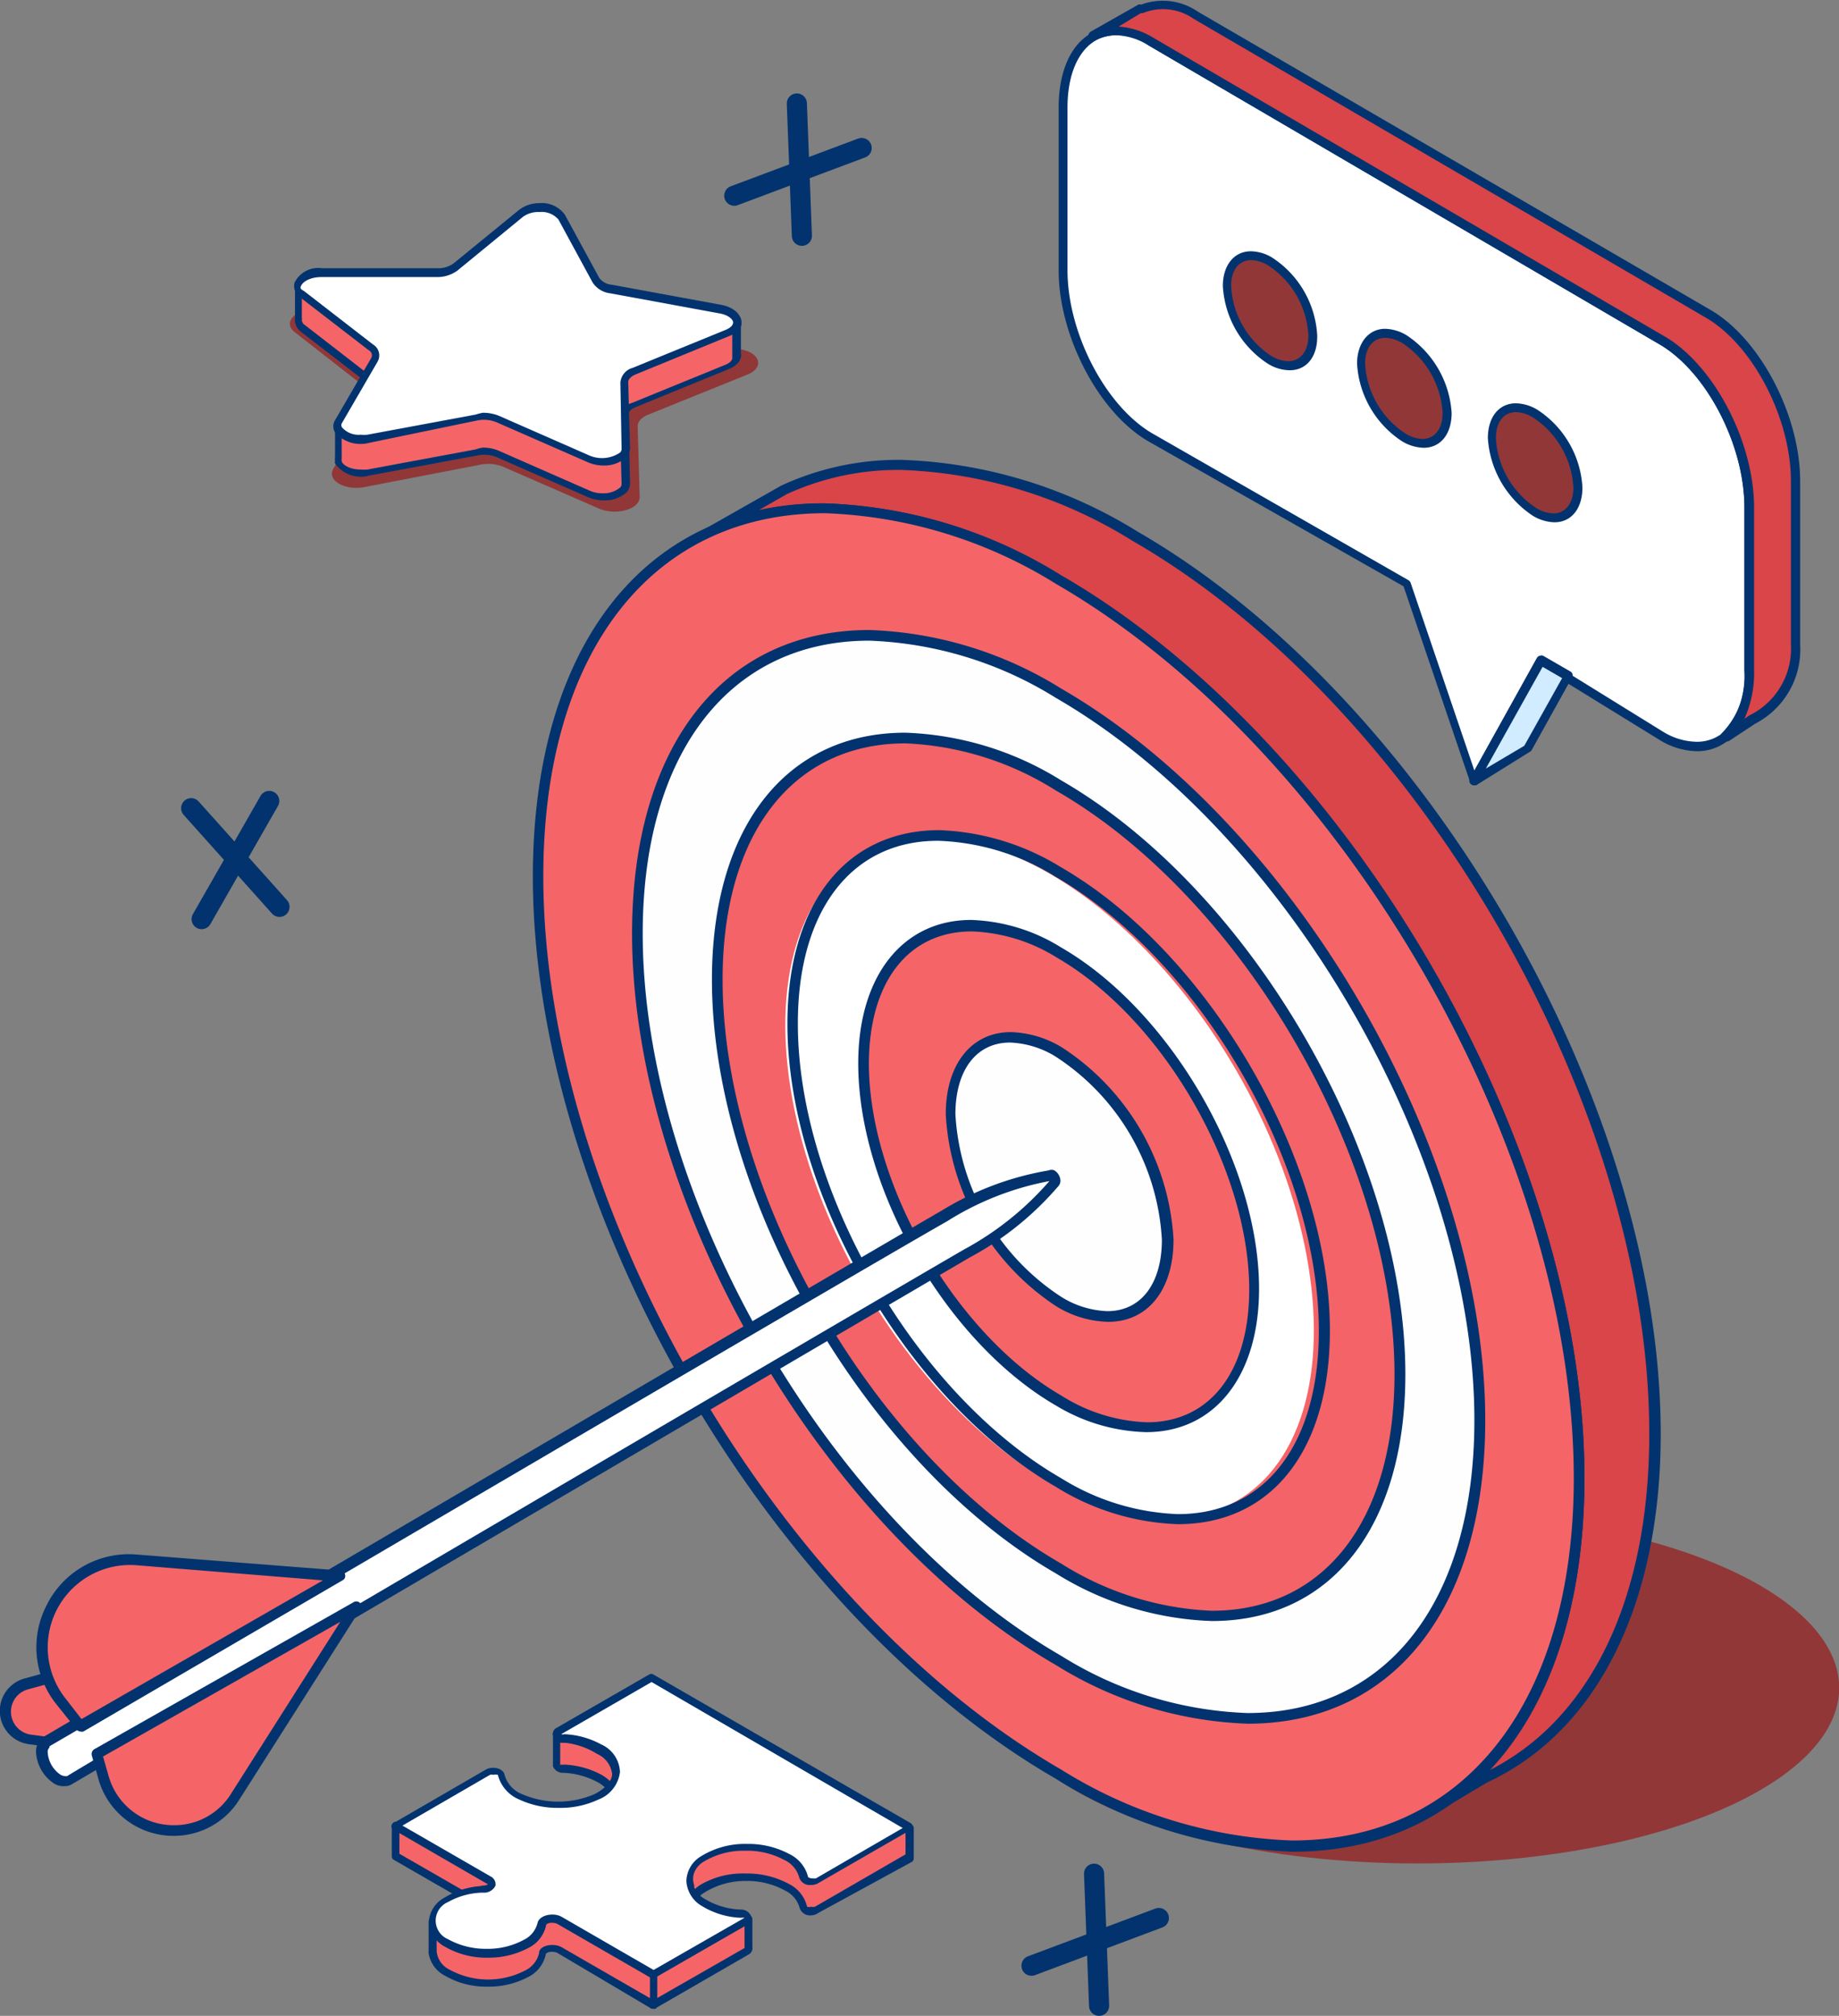 <svg xmlns="http://www.w3.org/2000/svg" viewBox="0 0 91.39 100.12"><rect x="0" y="0" width="91.39" height="100.12" fill="#808080" stroke="none"/><defs><style>.cls-1{fill:#913738;}.cls-2{fill:#d94549;}.cls-3,.cls-9{fill:#03336e;}.cls-4{fill:#f56568;}.cls-5{fill:#fffeff;}.cls-6{fill:#f46367;}.cls-7{fill:#fff;}.cls-8{fill:#d1ebff;}.cls-9{stroke:#03336e;stroke-linecap:round;stroke-miterlimit:10;}</style></defs><g id="Capa_2" data-name="Capa 2"><g id="Layer_1" data-name="Layer 1"><ellipse class="cls-1" cx="70.44" cy="83.83" rx="20.96" ry="8.72"/><path class="cls-2" d="M56.39,26.62c-6.73-3.88-12.86-4.47-17.46-2.29l-3.7,2.1v0c4.59-2.14,10.69-1.53,17.38,2.33C66.89,37,78.47,57,78.47,73.38c0,8-2.73,13.6-7.17,16.37l2.48-1.45c5.2-2.43,8.47-8.37,8.47-17.08C82.25,54.84,70.67,34.87,56.39,26.62Z"/><path class="cls-3" d="M71.07,89.88a.27.27,0,0,1,.09-.36c4.54-2.82,7-8.56,7-16.14C78.2,57.1,66.66,37.2,52.48,29A23.25,23.25,0,0,0,41,25.49a13.23,13.23,0,0,0-5.66,1.2.28.28,0,0,1-.25,0,.29.29,0,0,1-.12-.23.28.28,0,0,1,.13-.23l3.72-2.11a13.84,13.84,0,0,1,6-1.28A23.75,23.75,0,0,1,56.53,26.4c14.33,8.27,26,28.38,26,44.82,0,8.45-3.15,14.76-8.61,17.3L71.43,90a.22.22,0,0,1-.13,0A.28.28,0,0,1,71.07,89.88Zm-32-65.32-1.35.77A14.74,14.74,0,0,1,41,25a23.7,23.7,0,0,1,11.74,3.58c14.33,8.28,26,28.39,26,44.83,0,6.25-1.68,11.29-4.78,14.54,5.11-2.54,8-8.61,8-16.7C82,55,70.45,35,56.26,26.85a23.22,23.22,0,0,0-11.47-3.51A13.28,13.28,0,0,0,39.06,24.56Z"/><ellipse class="cls-4" cx="52.61" cy="58.45" rx="21.05" ry="36.45" transform="translate(-22.31 34.54) rotate(-30.31)"/><path class="cls-3" d="M52.48,88.35c-14.33-8.27-26-28.38-26-44.83C26.49,32.08,32.05,25,41,25a23.7,23.7,0,0,1,11.74,3.58c14.33,8.28,26,28.39,26,44.83,0,11.45-5.56,18.56-14.51,18.56h0A23.72,23.72,0,0,1,52.48,88.35ZM27,43.52C27,59.8,38.56,79.7,52.74,87.89a23.14,23.14,0,0,0,11.47,3.52h0c8.62,0,14-6.91,14-18C78.2,57.1,66.66,37.2,52.48,29A23.25,23.25,0,0,0,41,25.49C32.38,25.49,27,32.4,27,43.52Z"/><ellipse class="cls-5" cx="52.61" cy="58.45" rx="17.04" ry="29.51" transform="translate(-22.31 34.54) rotate(-30.31)"/><path class="cls-3" d="M52.48,82.7C40.86,76,31.41,59.69,31.41,46.37c0-9.3,4.53-15.08,11.8-15.08a19.25,19.25,0,0,1,9.53,2.91c11.62,6.71,21.07,23,21.07,36.34,0,9.29-4.53,15.07-11.8,15.07h0A19.25,19.25,0,0,1,52.48,82.7ZM31.94,46.37c0,13.16,9.33,29.25,20.8,35.87A18.67,18.67,0,0,0,62,85.08h0c6.95,0,11.27-5.57,11.27-14.54,0-13.16-9.33-29.26-20.8-35.88a18.81,18.81,0,0,0-9.27-2.84C36.26,31.82,31.94,37.4,31.94,46.37Z"/><ellipse class="cls-6" cx="52.61" cy="58.45" rx="13.81" ry="23.92" transform="translate(-22.31 34.54) rotate(-30.31)"/><path class="cls-3" d="M52.48,78.15c-9.43-5.44-17.1-18.67-17.1-29.49,0-7.57,3.68-12.27,9.61-12.27a15.65,15.65,0,0,1,7.75,2.37c9.43,5.44,17.1,18.67,17.1,29.49,0,7.56-3.68,12.26-9.61,12.26h0A15.63,15.63,0,0,1,52.48,78.15ZM35.91,48.66c0,10.65,7.55,23.67,16.83,29A15.2,15.2,0,0,0,60.22,80h0c5.6,0,9.08-4.5,9.08-11.74,0-10.65-7.55-23.68-16.83-29A15.19,15.19,0,0,0,45,36.92C39.39,36.92,35.91,41.42,35.91,48.66Z"/><ellipse class="cls-7" cx="52.61" cy="58.45" rx="10.76" ry="18.64" transform="matrix(0.86, -0.5, 0.5, 0.86, -22.31, 34.54)"/><path class="cls-3" d="M52.48,73.85c-7.36-4.25-13.35-14.58-13.35-23,0-5.93,2.89-9.62,7.55-9.62a12.35,12.35,0,0,1,6.06,1.85c7.36,4.25,13.35,14.59,13.35,23,0,5.94-2.89,9.62-7.55,9.62h0A12.22,12.22,0,0,1,52.48,73.85Zm-12.83-23c0,8.28,5.87,18.41,13.09,22.57a11.77,11.77,0,0,0,5.8,1.78h0c4.34,0,7-3.48,7-9.09,0-8.28-5.87-18.4-13.09-22.57a11.77,11.77,0,0,0-5.8-1.78C42.34,41.73,39.65,45.21,39.65,50.82Z"/><ellipse class="cls-4" cx="52.61" cy="58.45" rx="7.89" ry="13.67" transform="translate(-22.31 34.54) rotate(-30.31)"/><path class="cls-3" d="M52.48,69.81c-5.42-3.13-9.83-10.74-9.83-17,0-4.32,2.2-7.12,5.61-7.12a9,9,0,0,1,4.48,1.37c5.42,3.13,9.83,10.73,9.83,16.95,0,4.33-2.2,7.12-5.61,7.12A9.11,9.11,0,0,1,52.48,69.81Zm-9.3-17c0,6,4.29,13.45,9.56,16.5A8.53,8.53,0,0,0,57,70.64c3.13,0,5.08-2.52,5.08-6.59,0-6-4.29-13.45-9.56-16.49a8.55,8.55,0,0,0-4.22-1.3C45.12,46.26,43.18,48.79,43.18,52.85Z"/><ellipse class="cls-5" cx="52.61" cy="58.45" rx="4.39" ry="7.61" transform="translate(-22.31 34.54) rotate(-30.31)"/><path class="cls-3" d="M52.48,64.87A12.2,12.2,0,0,1,47,55.34c0-2.48,1.27-4.08,3.24-4.08a5.18,5.18,0,0,1,2.55.77,12.2,12.2,0,0,1,5.53,9.54c0,2.48-1.27,4.08-3.24,4.08h0A5.1,5.1,0,0,1,52.48,64.87Zm-5-9.53a11.59,11.59,0,0,0,5.26,9.07,4.62,4.62,0,0,0,2.29.71h0c1.67,0,2.71-1.36,2.71-3.55a11.61,11.61,0,0,0-5.26-9.08,4.62,4.62,0,0,0-2.29-.71C48.52,51.78,47.48,53.15,47.48,55.34Z"/><path class="cls-4" d="M4.26,86.78l-2.78-.37a1.41,1.41,0,0,1-.18-2.75L16.88,79.4Z"/><path class="cls-3" d="M4.23,87l-2.78-.37a1.67,1.67,0,0,1-.22-3.27l15.58-4.26a.26.26,0,0,1,.21.48L4.4,87a.33.33,0,0,1-.14,0ZM1.37,83.91a1.15,1.15,0,0,0,.15,2.24l2.69.36L15,80.18Z"/><path class="cls-7" d="M2.24,86.58s0,0,0,0,40.24-23.6,44.65-26.14a14.39,14.39,0,0,1,5.23-2,.11.11,0,0,1,.11,0,.36.36,0,0,1,.16.28.12.12,0,0,1,0,.1,15,15,0,0,1-4.34,3.5C43.66,64.82,3.41,88.41,3.41,88.41s0,0,0,0a.53.53,0,0,1-.55,0A1.71,1.71,0,0,1,2.06,87,.56.56,0,0,1,2.24,86.58Z"/><path class="cls-3" d="M2.7,88.59A2,2,0,0,1,1.79,87a.82.82,0,0,1,.23-.6.32.32,0,0,1,.13-.13c.4-.23,40.29-23.63,44.64-26.14a14.9,14.9,0,0,1,5.32-2,.35.35,0,0,1,.29,0,.64.64,0,0,1,.3.51.41.41,0,0,1-.12.29,15.34,15.34,0,0,1-4.4,3.53C43.84,65,3.94,88.4,3.53,88.64l0,0a.64.64,0,0,1-.31.07A.88.88,0,0,1,2.7,88.59ZM47.92,62.05a15.11,15.11,0,0,0,4.23-3.39,14.55,14.55,0,0,0-5.09,2C42.77,63.09,4,85.85,2.46,86.73l0,.06a.3.3,0,0,0-.09.24A1.46,1.46,0,0,0,3,88.14a.55.55,0,0,0,.21.07.26.26,0,0,0,.13,0h0C4.69,87.35,43.63,64.53,47.92,62.05Z"/><path class="cls-4" d="M4,85.72,16.89,78.3,6.83,77.47a4.35,4.35,0,0,0-3.79,7Z"/><path class="cls-3" d="M3.79,85.88l-1-1.25a4.53,4.53,0,0,1-.5-4.85,4.56,4.56,0,0,1,4.53-2.57L16.91,78a.27.27,0,0,1,.24.21.24.24,0,0,1-.13.28L4.14,86A.37.37,0,0,1,4,86,.28.28,0,0,1,3.79,85.88Zm3-8.14a4.09,4.09,0,0,0-3.57,6.57l.83,1.07,12-6.89Z"/><path class="cls-4" d="M4.82,87.11l.31,1.14a3.64,3.64,0,0,0,6.58,1l6-9.43Z"/><path class="cls-3" d="M4.88,88.32l-.32-1.14a.28.28,0,0,1,.12-.3l12.9-7.31a.26.26,0,0,1,.32.05.27.27,0,0,1,0,.32l-6,9.43a3.83,3.83,0,0,1-3.28,1.81A3.87,3.87,0,0,1,4.88,88.32Zm.24-1.08.27.94a3.35,3.35,0,0,0,3.26,2.47,3.3,3.3,0,0,0,2.83-1.56l5.43-8.54Z"/><path class="cls-4" d="M24.33,94.05,24,93.86h0c.43,0,.61-.32.31-.49l-4.67-2.7h0v1.51l4.13,2.38H24C24.45,94.53,24.63,94.23,24.33,94.05Z"/><path class="cls-3" d="M23.79,94.75a.14.14,0,0,1-.09,0l-4.13-2.38a.19.19,0,0,1-.1-.16V90.67a.18.18,0,0,1,.1-.16.15.15,0,0,1,.18,0l4.68,2.69a.43.43,0,0,1,.23.46.5.5,0,0,1-.2.26.39.39,0,0,1,.2.43.63.63,0,0,1-.63.38l-.22,0Zm-3.94-2.68,4,2.3H24c.19,0,.27-.08.28-.1a.11.11,0,0,0-.05,0L23.9,94a.18.18,0,0,1-.09-.21.19.19,0,0,1,.18-.14c.21,0,.29-.08.3-.1a.11.11,0,0,0-.05,0L19.85,91Z"/><path class="cls-4" d="M29.78,86.84A4.09,4.09,0,0,0,28,86.36c-.22,0-.35-.11-.36-.22h0v1.51h0c0,.11.14.21.36.22a3.82,3.82,0,0,1,1.74.48,1.78,1.78,0,0,1,.76.76,1,1,0,0,0,0-.75C30.76,87.83,30.5,87.25,29.78,86.84Z"/><path class="cls-3" d="M30.54,89.3h0a.19.19,0,0,1-.18-.11,1.5,1.5,0,0,0-.67-.68A3.89,3.89,0,0,0,28,88.05a.53.53,0,0,1-.52-.32.24.24,0,0,1,0-.08V86.14a.19.19,0,0,1,.07-.14.17.17,0,0,1,.15,0,.17.17,0,0,1,.16.17.67.67,0,0,0,.19,0,4.21,4.21,0,0,1,1.83.51,1.46,1.46,0,0,1,.88,1.68,1.19,1.19,0,0,1-.05.83A.18.18,0,0,1,30.54,89.3Zm-2.67-1.66a.54.54,0,0,0,.18,0,4.34,4.34,0,0,1,1.83.5,2.26,2.26,0,0,1,.55.44.79.79,0,0,0,0-.2.15.15,0,0,1,0-.13c.16-.46-.1-.94-.7-1.29A3.75,3.75,0,0,0,28,86.55l-.16,0v1.12Z"/><path class="cls-4" d="M37.16,95.3a.26.26,0,0,1-.1.11l-4.6,2.65v1.51l4.6-2.65a.17.17,0,0,0,.1-.2Z"/><path class="cls-3" d="M32.46,99.76a.16.16,0,0,1-.09,0,.17.17,0,0,1-.09-.16V98.06a.17.17,0,0,1,.09-.16L37,95.25a.22.22,0,0,1,.22-.13.2.2,0,0,1,.17.18v1.39a.36.36,0,0,1-.2.39l-4.59,2.65A.17.17,0,0,1,32.46,99.76Zm.19-1.59v1.07L37,96.75V95.67Z"/><path class="cls-4" d="M27.8,95.37c-.3-.18-.83-.07-.86.17a1.43,1.43,0,0,1-.79,1,4.24,4.24,0,0,1-3.95-.06,1.32,1.32,0,0,1-.72-1h0V97h0A1.32,1.32,0,0,0,22.2,98a4.24,4.24,0,0,0,3.95,0,1.4,1.4,0,0,0,.79-1c0-.24.56-.35.86-.17l4.66,2.69V98.06Z"/><path class="cls-3" d="M32.46,99.76a.16.16,0,0,1-.09,0L27.71,97a.57.57,0,0,0-.27-.06.44.44,0,0,0-.31.09,1.63,1.63,0,0,1-.88,1.16,4.16,4.16,0,0,1-2,.48,4.08,4.08,0,0,1-2.13-.54A1.52,1.52,0,0,1,21.3,97a.07.07,0,0,1,0-.05V95.45a.18.18,0,0,1,.06-.14.19.19,0,0,1,.16,0,.2.2,0,0,1,.16.18,1.16,1.16,0,0,0,.63.9,3.86,3.86,0,0,0,1.93.48,3.75,3.75,0,0,0,1.83-.44,1.28,1.28,0,0,0,.7-.87c0-.25.3-.43.68-.43a.92.92,0,0,1,.45.11l4.67,2.7a.19.19,0,0,1,.09.16v1.51a.19.19,0,0,1-.09.16A.17.17,0,0,1,32.46,99.76Zm-5-3.16a.92.92,0,0,1,.45.11l4.39,2.53V98.17l-4.57-2.64a.57.57,0,0,0-.27-.06.44.44,0,0,0-.31.09,1.6,1.6,0,0,1-.88,1.16,4.16,4.16,0,0,1-2,.48,4.08,4.08,0,0,1-2.13-.54,2.29,2.29,0,0,1-.44-.36v.62a0,0,0,0,1,0,0,1.14,1.14,0,0,0,.63.9,4,4,0,0,0,3.76.05,1.28,1.28,0,0,0,.7-.87C26.78,96.78,27.06,96.6,27.44,96.6Z"/><path class="cls-4" d="M40.59,93.37c-.23.13-.63,0-.66-.14a1.55,1.55,0,0,0-.83-1,4.41,4.41,0,0,0-4.19.08,1.21,1.21,0,0,0-.6,1.41,1,1,0,0,0,0,.76,1.44,1.44,0,0,1,.58-.66,4.44,4.44,0,0,1,4.19-.09,1.59,1.59,0,0,1,.83,1c0,.19.43.28.66.15l4.6-2.66V90.71Z"/><path class="cls-3" d="M40.32,95.13a.55.55,0,0,1-.58-.36,1.34,1.34,0,0,0-.74-.88,3.89,3.89,0,0,0-1.94-.47A3.83,3.83,0,0,0,35,94a1.33,1.33,0,0,0-.51.58.17.17,0,0,1-.17.11h0a.18.18,0,0,1-.17-.11,1.25,1.25,0,0,1,0-.83,1.43,1.43,0,0,1,.7-1.57,4.16,4.16,0,0,1,2.25-.6,4.33,4.33,0,0,1,2.13.51,1.72,1.72,0,0,1,.92,1.14.36.36,0,0,0,.21.06.48.48,0,0,0,.18,0l4.59-2.66a.21.21,0,0,1,.19,0,.19.19,0,0,1,.09.16v1.51a.2.2,0,0,1-.09.17L40.68,95A.69.69,0,0,1,40.32,95.13Zm-3.26-2.08a4.33,4.33,0,0,1,2.13.51,1.72,1.72,0,0,1,.92,1.14.39.39,0,0,0,.21,0,.34.34,0,0,0,.18,0l4.5-2.6V91l-4.32,2.49a.69.69,0,0,1-.36.09.55.55,0,0,1-.58-.36,1.34,1.34,0,0,0-.74-.88,3.89,3.89,0,0,0-1.94-.46,3.83,3.83,0,0,0-2.05.53,1,1,0,0,0-.52,1.2.24.24,0,0,1,0,.12.67.67,0,0,0-.05.19,1.85,1.85,0,0,1,.37-.31A4.16,4.16,0,0,1,37.06,93.05Z"/><path class="cls-7" d="M27.79,86c-.24.13-.09.36.25.38a4.09,4.09,0,0,1,1.74.48c1.17.67,1.13,1.78-.14,2.42a4.77,4.77,0,0,1-3.76,0,1.62,1.62,0,0,1-1-1.08c0-.19-.43-.28-.67-.14l-4.59,2.65,4.67,2.7c.3.17.12.47-.31.49a3.75,3.75,0,0,0-1.83.5,1.16,1.16,0,0,0,0,2.14,4.24,4.24,0,0,0,3.95.06,1.43,1.43,0,0,0,.79-1c0-.24.56-.35.86-.17l4.66,2.69,4.6-2.65c.23-.14.08-.37-.25-.39a3.87,3.87,0,0,1-1.87-.55,1.21,1.21,0,0,1,0-2.17,4.41,4.41,0,0,1,4.19-.08,1.55,1.55,0,0,1,.83,1c0,.19.43.27.66.14l4.6-2.66L32.38,83.32Z"/><path class="cls-3" d="M32.46,98.25a.16.16,0,0,1-.09,0l-4.66-2.69a.57.57,0,0,0-.27-.06.44.44,0,0,0-.31.09,1.6,1.6,0,0,1-.88,1.16,4.16,4.16,0,0,1-2,.48,4.08,4.08,0,0,1-2.13-.54,1.49,1.49,0,0,1-.81-1.24,1.47,1.47,0,0,1,.81-1.22A3.9,3.9,0,0,1,24,93.67a.35.35,0,0,0,.27-.1.11.11,0,0,0-.05,0l-4.67-2.7a.18.18,0,0,1,0-.32l4.59-2.66a.71.71,0,0,1,.36-.09c.31,0,.55.15.58.37a1.45,1.45,0,0,0,.87.94,4.54,4.54,0,0,0,3.59,0c.55-.28.87-.66.88-1a1.25,1.25,0,0,0-.75-1A3.75,3.75,0,0,0,28,86.55a.52.52,0,0,1-.52-.34.35.35,0,0,1,.19-.4l4.6-2.65a.21.21,0,0,1,.19,0l12.8,7.39a.19.19,0,0,1,.09.16.2.2,0,0,1-.09.17l-4.6,2.65a.69.69,0,0,1-.36.09.55.55,0,0,1-.58-.36,1.34,1.34,0,0,0-.74-.88,3.89,3.89,0,0,0-1.94-.46,3.83,3.83,0,0,0-2.05.53,1.15,1.15,0,0,0-.58.92,1.18,1.18,0,0,0,.61.94,3.7,3.7,0,0,0,1.78.53.54.54,0,0,1,.53.34.35.35,0,0,1-.2.39l-4.59,2.65A.17.17,0,0,1,32.46,98.25Zm-5-3.16a.92.92,0,0,1,.45.11l4.57,2.64L37,95.25a.4.4,0,0,0-.16,0,4,4,0,0,1-1.95-.58,1.53,1.53,0,0,1-.78-1.25,1.48,1.48,0,0,1,.75-1.24,4.16,4.16,0,0,1,2.25-.6,4.33,4.33,0,0,1,2.13.51,1.72,1.72,0,0,1,.92,1.14.36.36,0,0,0,.21.06.48.48,0,0,0,.18,0l4.31-2.5L32.38,83.54l-4.49,2.59a.28.28,0,0,0,.16,0,4.21,4.21,0,0,1,1.83.51,1.56,1.56,0,0,1,.93,1.37,1.68,1.68,0,0,1-1.08,1.37,4.44,4.44,0,0,1-1.94.41,4.54,4.54,0,0,1-2-.42,1.82,1.82,0,0,1-1.05-1.22.41.41,0,0,0-.22,0,.31.31,0,0,0-.17,0L20,90.67l4.39,2.53a.43.43,0,0,1,.23.46A.63.63,0,0,1,24,94a3.67,3.67,0,0,0-1.74.47,1,1,0,0,0,0,1.84,3.86,3.86,0,0,0,1.93.48,3.75,3.75,0,0,0,1.83-.44,1.28,1.28,0,0,0,.7-.87C26.78,95.27,27.06,95.09,27.44,95.09Z"/><path class="cls-7" d="M82.6,16.89,57.18,2.05c-2.4-1.38-4.35.09-4.35,3.29v8.08c0,3.2,2,6.92,4.35,8.31L69.92,29l3.33,9.81,3.32-6,6,3.71C85,38,87,36.49,87,33.28V25.21C87,22,85,18.28,82.6,16.89Z"/><path class="cls-3" d="M73.25,39h0a.22.22,0,0,1-.19-.15l-3.31-9.73L57.07,21.92c-2.46-1.42-4.46-5.23-4.46-8.5V5.34c0-2.45,1.12-4,2.84-4a3.74,3.74,0,0,1,1.84.55L82.71,16.7c2.46,1.42,4.46,5.24,4.46,8.5v8.08a5.13,5.13,0,0,1-.77,2.93,2.46,2.46,0,0,1-2.07,1.1h0a3.64,3.64,0,0,1-1.84-.55l-5.83-3.59-3.22,5.76A.21.21,0,0,1,73.25,39ZM55.45,1.75c-1.45,0-2.4,1.41-2.4,3.59v8.08c0,3.13,1.9,6.77,4.24,8.12L70,28.82a.29.29,0,0,1,.1.12l3.17,9.33,3.08-5.52a.26.26,0,0,1,.14-.11.25.25,0,0,1,.17,0l6,3.71a3.28,3.28,0,0,0,1.61.49h0A2.05,2.05,0,0,0,86,36a4.65,4.65,0,0,0,.69-2.67V25.2c0-3.12-1.9-6.76-4.24-8.11L57.07,2.25A3.26,3.26,0,0,0,55.45,1.75Z"/><polygon class="cls-8" points="77.93 33.64 76.58 32.86 73.25 38.82 75.92 37.24 77.93 33.64"/><path class="cls-3" d="M73.25,39a.22.22,0,0,1-.2-.33l3.33-6a.21.21,0,0,1,.14-.1.21.21,0,0,1,.17,0l1.35.78a.21.21,0,0,1,.08.3l-2,3.6a.2.2,0,0,1-.08.08L73.36,39Zm3.41-5.88-2.82,5.05,1.91-1.13,1.88-3.36Z"/><path class="cls-2" d="M84.84,15.58,59.42.74A2.83,2.83,0,0,0,56.71.45l0,0L54.3,1.82v0a2.77,2.77,0,0,1,2.87.2L82.6,16.89C85,18.28,87,22,87,25.21v8.07a4.14,4.14,0,0,1-1.21,3.31l1.32-.87A3.91,3.91,0,0,0,89.19,32V23.89C89.19,20.69,87.24,17,84.84,15.58Z"/><path class="cls-3" d="M85.74,36.81a.21.21,0,0,1-.18-.09.22.22,0,0,1,0-.3,4,4,0,0,0,1.13-3.14V25.21c0-3.13-1.9-6.77-4.24-8.12L57.07,2.25A2.56,2.56,0,0,0,54.43,2a.23.23,0,0,1-.2,0,.2.2,0,0,1-.13-.14.25.25,0,0,1,.09-.28L56.57.23a.22.22,0,0,1,.14,0,3.08,3.08,0,0,1,2.82.35L85,15.39c2.46,1.42,4.46,5.23,4.46,8.5V32a4.15,4.15,0,0,1-2.23,3.94l-1.32.87A.27.27,0,0,1,85.74,36.81ZM55.59,1.32a3.75,3.75,0,0,1,1.7.54L82.71,16.7c2.46,1.42,4.46,5.24,4.46,8.51v8.07a5.55,5.55,0,0,1-.48,2.42l.25-.17A3.69,3.69,0,0,0,89,32V23.89c0-3.13-1.9-6.77-4.24-8.12L59.31.93A2.64,2.64,0,0,0,56.8.65l-.1,0Z"/><ellipse class="cls-1" cx="63.13" cy="15.43" rx="1.73" ry="3" transform="translate(0.84 33.97) rotate(-30.31)"/><path class="cls-3" d="M64.09,18.39A2.11,2.11,0,0,1,63,18.06a4.93,4.93,0,0,1-2.23-3.86c0-1,.54-1.72,1.39-1.72a2.09,2.09,0,0,1,1.07.32,4.93,4.93,0,0,1,2.23,3.86C65.48,17.71,64.94,18.39,64.09,18.39Zm-1.91-5.47c-.6,0-1,.48-1,1.28a4.43,4.43,0,0,0,2,3.48,1.7,1.7,0,0,0,.84.26c.59,0,1-.48,1-1.28a4.43,4.43,0,0,0-2-3.48A1.73,1.73,0,0,0,62.18,12.92Z"/><path class="cls-1" d="M71.92,20.51c0,1.35-1,1.9-2.13,1.22a4.7,4.7,0,0,1-2.13-3.67c0-1.35,1-1.89,2.13-1.21A4.66,4.66,0,0,1,71.92,20.51Z"/><path class="cls-3" d="M70.75,22.24a2.19,2.19,0,0,1-1.07-.32,4.94,4.94,0,0,1-2.24-3.86c0-1,.55-1.73,1.4-1.73a2.18,2.18,0,0,1,1.06.32,5,5,0,0,1,2.24,3.86C72.14,21.56,71.59,22.24,70.75,22.24Zm-1.91-5.46c-.6,0-1,.48-1,1.28a4.44,4.44,0,0,0,2,3.47,1.68,1.68,0,0,0,.85.27c.59,0,1-.48,1-1.29a4.45,4.45,0,0,0-2-3.47A1.76,1.76,0,0,0,68.84,16.78Z"/><path class="cls-1" d="M78.42,24.21c0,1.35-1,1.89-2.13,1.22a4.72,4.72,0,0,1-2.13-3.67c0-1.35,1-1.89,2.13-1.22A4.68,4.68,0,0,1,78.42,24.21Z"/><path class="cls-3" d="M77.25,25.94a2.19,2.19,0,0,1-1.07-.32,5,5,0,0,1-2.24-3.86c0-1.05.55-1.73,1.4-1.73a2.18,2.18,0,0,1,1.06.32,4.93,4.93,0,0,1,2.24,3.86C78.64,25.26,78.09,25.94,77.25,25.94Zm-1.91-5.47c-.6,0-1,.48-1,1.29a4.44,4.44,0,0,0,2,3.47,1.79,1.79,0,0,0,.85.27c.59,0,1-.48,1-1.29a4.45,4.45,0,0,0-2-3.47A1.68,1.68,0,0,0,75.34,20.47Z"/><path class="cls-1" d="M31,16.3l5.8,1.05c1,.17,1.18.92.35,1.25l-4.95,2c-.32.13-.52.35-.51.59l.1,3.5c0,.59-1.14.93-2,.58L25,23.18a2,2,0,0,0-1.13-.1l-5.75,1.11c-1,.19-1.88-.34-1.56-.9L18.48,20a.48.48,0,0,0-.18-.65L14.65,16.5c-.61-.47,0-1.14,1-1.13l6.08.06a1.69,1.69,0,0,0,1-.3l3.49-2.86a1.69,1.69,0,0,1,2.17.2l1.83,3.36A1.14,1.14,0,0,0,31,16.3Z"/><path class="cls-4" d="M36.61,17.66V16l-3,.71-3.25-.59a1,1,0,0,1-.76-.44l-1.7-3.13a1.58,1.58,0,0,0-2-.19L22.61,15a1.51,1.51,0,0,1-.95.28L16,15.25h0L14.8,14.1v1.75l0,0a.49.49,0,0,0,.23.44l3.41,2.63a.45.45,0,0,1,.17.61l-1,1.75-.84-.14v1.63a.43.43,0,0,0,0,.16v0h0c.12.38.8.66,1.5.52l5.38-1a1.88,1.88,0,0,1,1.06.09l4.57,2c.76.33,1.84,0,1.83-.54L31,20.71c0-.22.17-.43.48-.55l4.63-1.89C36.51,18.12,36.66,17.89,36.61,17.66Z"/><path class="cls-3" d="M30,24.85h0a1.91,1.91,0,0,1-.76-.15l-4.57-2a1.65,1.65,0,0,0-.94-.08l-5.38,1a1.57,1.57,0,0,1-1.7-.6.15.15,0,0,1,0-.11.81.81,0,0,1,0-.22v-1.6a.19.19,0,0,1,.07-.14A.21.21,0,0,1,16.8,21l.71.12,1-1.64a.28.28,0,0,0-.13-.36l-3.41-2.63a.75.75,0,0,1-.31-.53.24.24,0,0,1,0-.08V14.1a.2.2,0,0,1,.12-.18.2.2,0,0,1,.21,0l1.1,1.1,5.63,0h0a1.32,1.32,0,0,0,.83-.24l3.27-2.67a1.64,1.64,0,0,1,1-.32,1.42,1.42,0,0,1,1.27.56l1.71,3.14a.85.85,0,0,0,.62.34l3.22.58,2.94-.7a.18.18,0,0,1,.16,0,.21.21,0,0,1,.08.16v1.67c.06.31-.16.61-.6.79l-4.63,1.89c-.23.09-.36.23-.36.36L31.31,24a.65.65,0,0,1-.2.48A1.63,1.63,0,0,1,30,24.85ZM24,22.23a2,2,0,0,1,.77.15l4.56,2a1.51,1.51,0,0,0,.61.12h0a1.29,1.29,0,0,0,.87-.28.25.25,0,0,0,.08-.2l-.09-3.28a.84.84,0,0,1,.61-.73l4.63-1.89c.25-.1.38-.25.35-.39V16.23l-2.74.66H33.6l-3.26-.59a1.24,1.24,0,0,1-.89-.53l-1.7-3.14a1.11,1.11,0,0,0-.94-.37,1.32,1.32,0,0,0-.81.24l-3.27,2.67a1.64,1.64,0,0,1-1.05.32L16,15.44a.27.27,0,0,1-.17-.06L15,14.56v1.23a.18.18,0,0,1,0,.1.32.32,0,0,0,.16.26l3.41,2.64a.65.65,0,0,1,.22.86l-1,1.75a.2.2,0,0,1-.2.09l-.61-.1v1.4a.75.75,0,0,0,0,.12v0c.06.2.44.41.94.41a1.87,1.87,0,0,0,.34,0l5.38-1A1.75,1.75,0,0,1,24,22.23Z"/><path class="cls-7" d="M30.38,14.38l5.43,1c.91.17,1.11.86.33,1.18l-4.63,1.89c-.31.12-.49.33-.48.54l.09,3.29c0,.55-1.07.86-1.83.53l-4.57-2a1.88,1.88,0,0,0-1.06-.1l-5.38,1.05c-.9.17-1.76-.33-1.46-.85l1.81-3.1a.45.45,0,0,0-.17-.61l-3.41-2.64c-.57-.44,0-1.06.93-1.06l5.68.06a1.51,1.51,0,0,0,.95-.28l3.27-2.68a1.61,1.61,0,0,1,2,.19l1.7,3.14A1.07,1.07,0,0,0,30.38,14.38Z"/><path class="cls-3" d="M30,23.12a1.91,1.91,0,0,1-.76-.15l-4.57-2a1.65,1.65,0,0,0-.94-.09L18.32,22a1.68,1.68,0,0,1-1.67-.52.58.58,0,0,1,0-.61l1.81-3.11a.28.28,0,0,0-.13-.36l-3.41-2.63a.67.67,0,0,1-.28-.74A1.32,1.32,0,0,1,16,13.32l5.7,0h0a1.32,1.32,0,0,0,.83-.23l3.27-2.67a1.65,1.65,0,0,1,1-.33,1.42,1.42,0,0,1,1.27.57l1.71,3.14a.85.85,0,0,0,.62.34l5.44,1c.55.1.92.4,1,.77s-.19.61-.6.78L31.58,18.6c-.23.1-.36.24-.36.37l.09,3.28a.63.63,0,0,1-.2.47A1.59,1.59,0,0,1,30,23.12ZM24,20.5a2.15,2.15,0,0,1,.77.14l4.56,2a1.6,1.6,0,0,0,1.48-.16.25.25,0,0,0,.08-.2L30.83,19a.83.83,0,0,1,.61-.73l4.63-1.89c.24-.1.37-.24.36-.38s-.23-.35-.65-.43l-5.44-1a1.22,1.22,0,0,1-.89-.54l-1.7-3.13a1.11,1.11,0,0,0-.94-.37,1.32,1.32,0,0,0-.81.23l-3.27,2.68a1.7,1.7,0,0,1-1.05.32l-5.7,0h0c-.54,0-.89.21-1,.4s0,.21.15.31l3.41,2.64a.63.63,0,0,1,.22.86L17,21a.2.2,0,0,0,0,.23,1.09,1.09,0,0,0,.92.36,1.87,1.87,0,0,0,.34,0l5.38-1A2.6,2.6,0,0,1,24,20.5Z"/><line class="cls-9" x1="9.5" y1="40.14" x2="13.89" y2="45.04"/><line class="cls-9" x1="10.02" y1="45.65" x2="13.38" y2="39.78"/><line class="cls-9" x1="39.6" y1="5.14" x2="39.85" y2="11.71"/><line class="cls-9" x1="36.49" y1="9.72" x2="42.82" y2="7.35"/><line class="cls-9" x1="54.37" y1="93.06" x2="54.62" y2="99.62"/><line class="cls-9" x1="51.26" y1="97.63" x2="57.59" y2="95.26"/></g></g></svg>